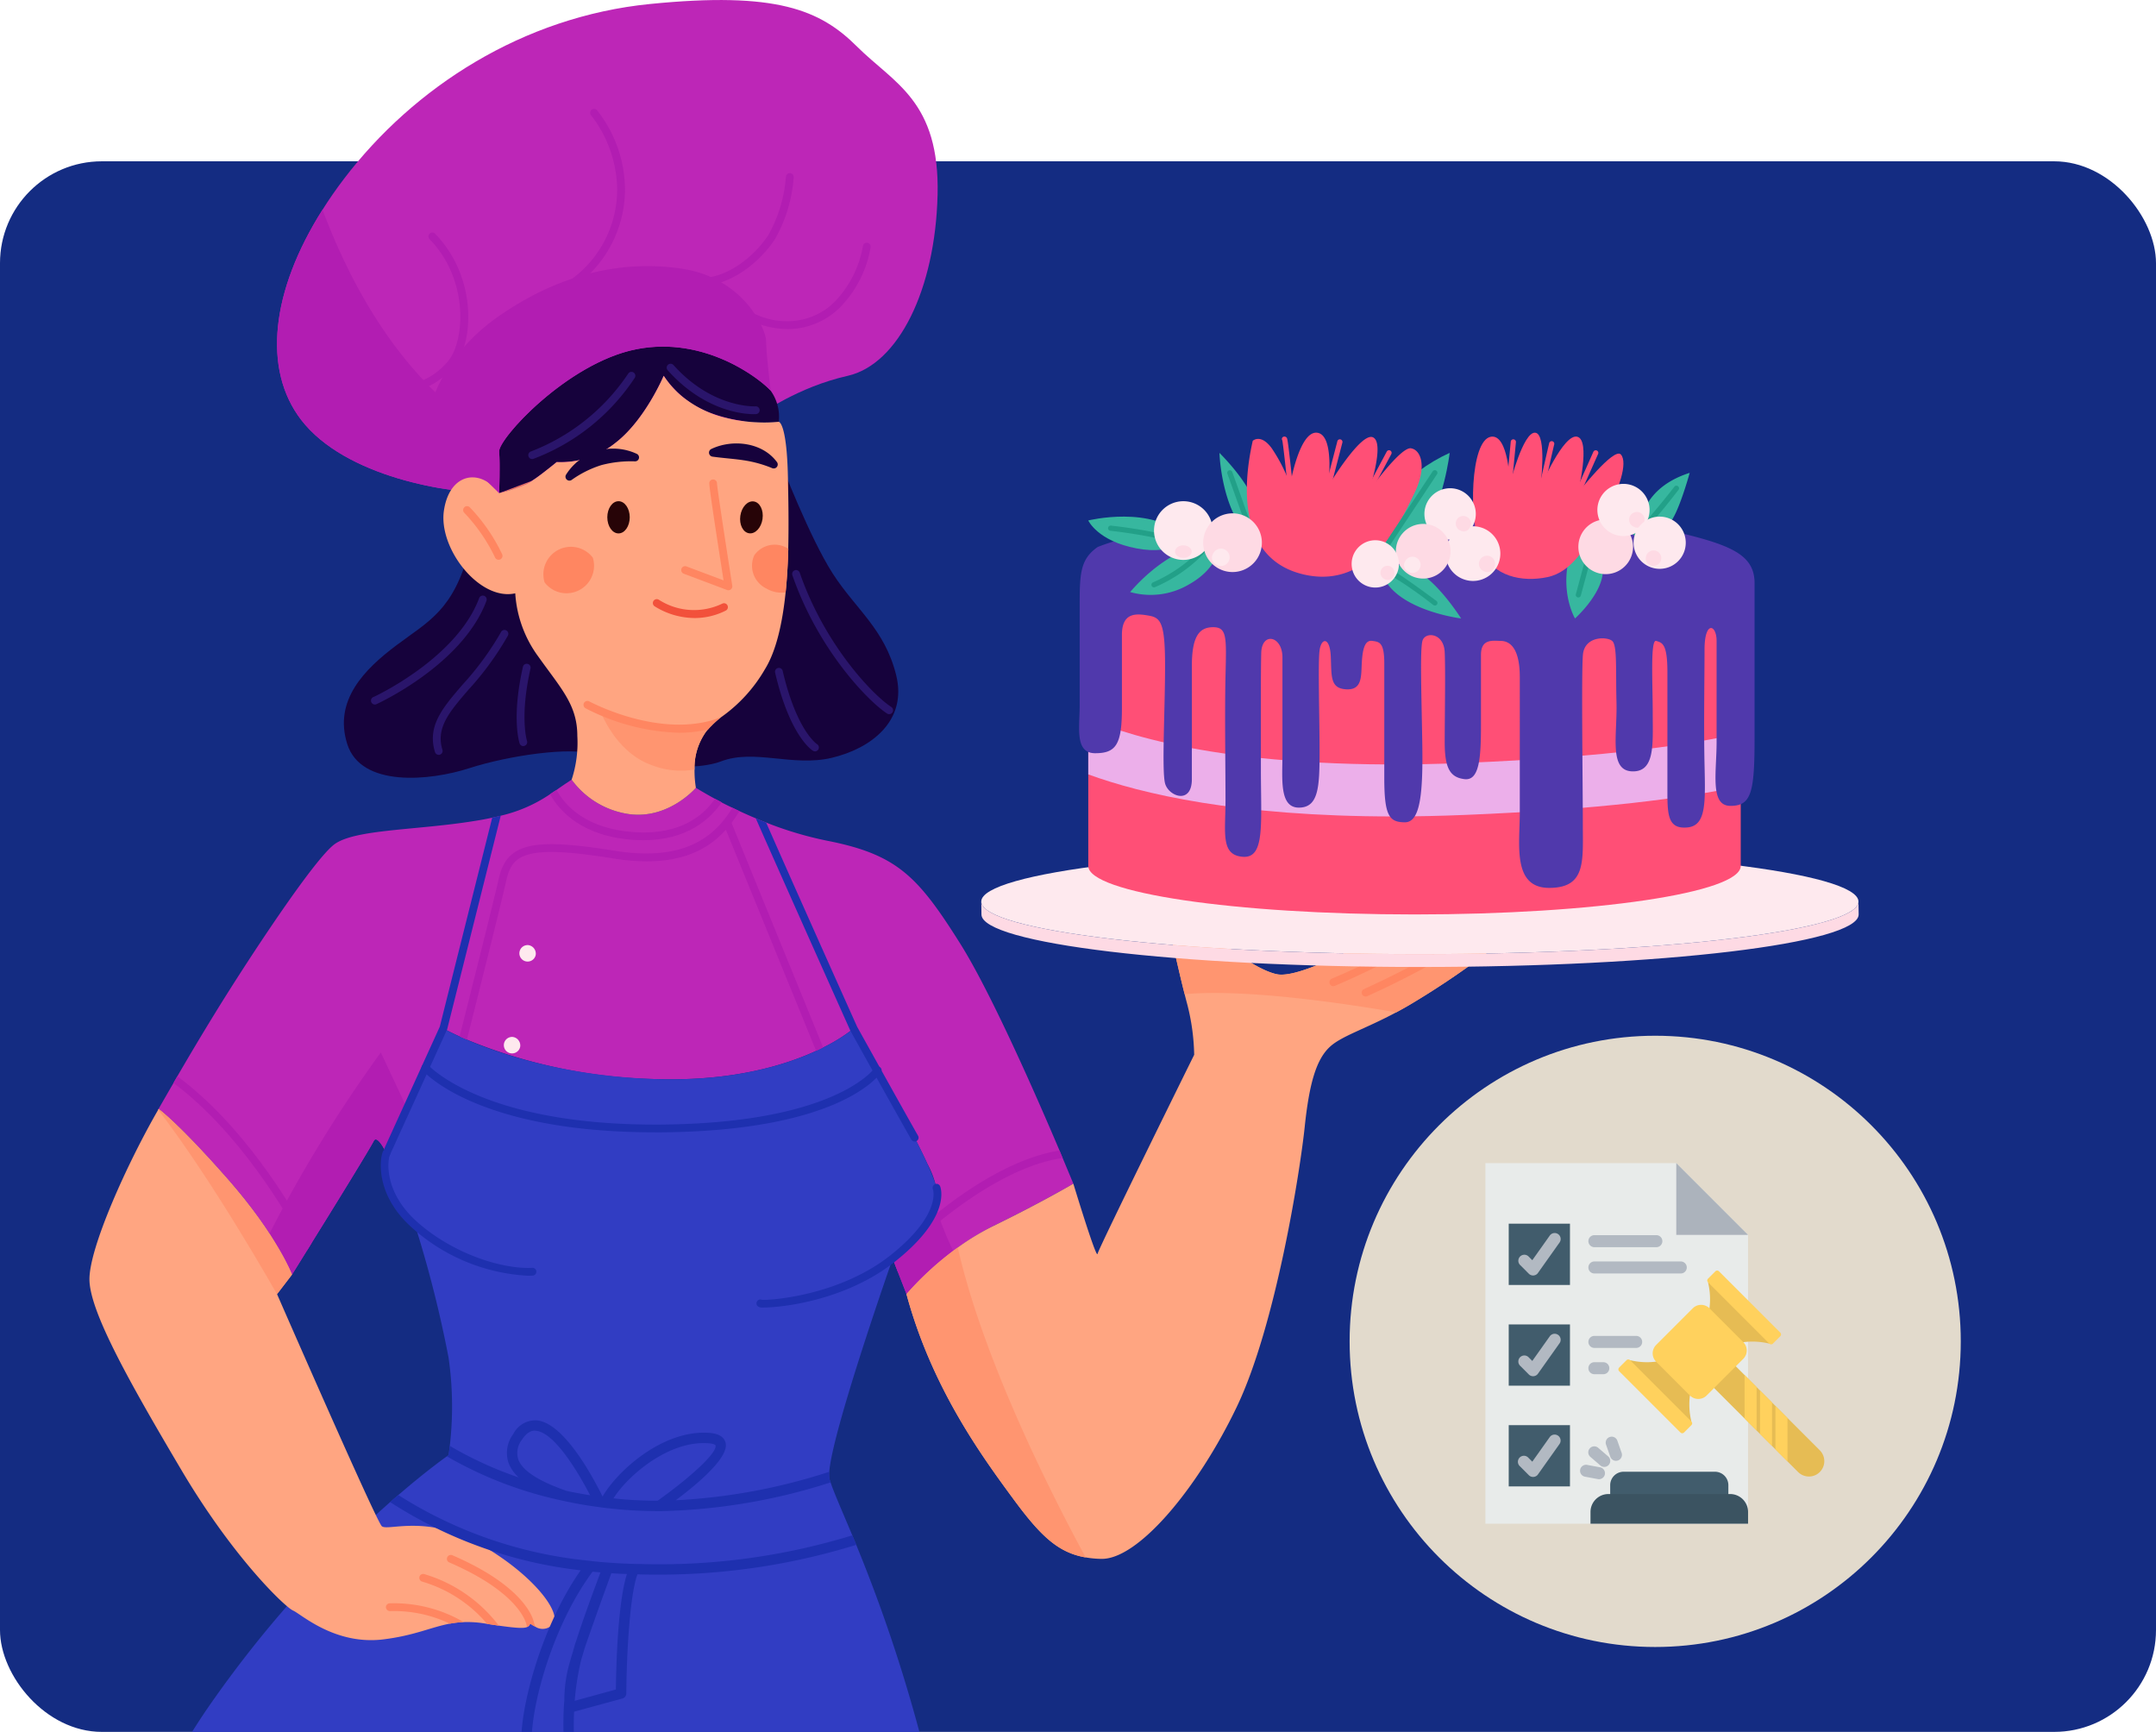 <svg xmlns="http://www.w3.org/2000/svg" xmlns:xlink="http://www.w3.org/1999/xlink" width="254" height="204" viewBox="0 0 254 204">
  <defs>
    <clipPath id="clip-path">
      <rect id="Rectángulo_401578" data-name="Rectángulo 401578" width="254" height="204" rx="12" transform="translate(831.051 1300)" fill="#142c82"/>
    </clipPath>
    <clipPath id="clip-path-2">
      <rect id="Rectángulo_401577" data-name="Rectángulo 401577" width="258.942" height="417.152" fill="none"/>
    </clipPath>
  </defs>
  <g id="Grupo_1100035" data-name="Grupo 1100035" transform="translate(-831.051 -1300)">
    <rect id="Rectángulo_401435" data-name="Rectángulo 401435" width="254" height="185" rx="12" transform="translate(831.051 1319)" fill="#142c82"/>
    <g id="Enmascarar_grupo_1098695" data-name="Enmascarar grupo 1098695" clip-path="url(#clip-path)">
      <g id="Grupo_1099957" data-name="Grupo 1099957" transform="translate(791.08 1300)">
        <g id="Grupo_1099956" data-name="Grupo 1099956" clip-path="url(#clip-path-2)">
          <path id="Trazado_874797" data-name="Trazado 874797" d="M137.835,94.663s-3.656,2.165-9.491,5.014a30.168,30.168,0,0,0-4.659,2.911,36.43,36.43,0,0,0-5.5,5.088l-1.016-2.6-.611-1.59s.318-.295.794-.771c.051-.06.123-.123.185-.183a31.662,31.662,0,0,0,2.628-3.045c.2-.258.38-.525.55-.782a10.274,10.274,0,0,0,.845-1.541c.037-.111.074-.209.109-.306.051-.135.086-.258.123-.39s.049-.269.062-.392a10.531,10.531,0,0,0-1.237-3.792v-.012c-.367-.806-.806-1.687-1.272-2.616-2.922-5.821-7.4-13.281-7.4-13.281s-.123.109-.367.293a19.867,19.867,0,0,1-3.217,1.957c-.258.135-.538.269-.833.4-3.693,1.7-9.8,3.558-18.564,3.326A62,62,0,0,1,66.389,77.7c-.318-.135-.6-.258-.856-.378-.685-.306-1.2-.564-1.518-.735l-.4-.218c-.121.244-.267.525-.416.843-.121.22-.232.464-.353.722-.16.318-.306.648-.478,1s-.33.722-.513,1.1c-.71,1.529-1.492,3.266-2.226,4.893-.123.256-.22.5-.343.745,0,.012-.012.025-.012.037-.232.538-.464,1.063-.685,1.553-.318.734-.611,1.395-.856,1.957-.121.281-.232.538-.33.759s-.183.416-.258.575c-.135.318-.22.5-.22.5-.1-.172-.183-.343-.281-.49-.5-.88-.991-1.418-1.235-.917-.453.905-4.586,7.618-7.3,11.972-.185.318-.38.624-.564.917-1.04,1.687-1.762,2.838-1.762,2.838a29.079,29.079,0,0,0-2.653-4.832,57.682,57.682,0,0,0-4.928-6.42c-5.835-6.641-8.133-8.268-8.133-8.268s.671-1.186,1.76-3.057c.135-.258.295-.513.453-.794,1.174-2.019,2.727-4.649,4.428-7.411,3.656-5.956,11.654-18.162,14.1-19.924s9.625-1.625,16.4-2.714q1.191-.184,2.164-.4c.355-.074.685-.146,1-.232a17.285,17.285,0,0,0,5.81-2.532c.244-.172.5-.343.759-.5.55-.392,1.137-.794,1.785-1.211a10.148,10.148,0,0,0,6.91,4.073c4.61.538,7.729-3.119,7.729-3.119s.831.527,2.249,1.3c.246.135.5.269.784.416v.012c.39.2.819.416,1.272.624.269.135.55.269.831.4.6.269,1.235.562,1.92.843.392.172.808.343,1.223.5a42.125,42.125,0,0,0,7.179,2.14c8.268,1.625,10.7,4.194,15.728,12.193,3.632,5.8,8.99,18.026,11.654,24.3q.184.459.367.88c.784,1.873,1.26,3.022,1.26,3.022" transform="translate(28.588 44.762)" fill="#bd26b7"/>
          <path id="Trazado_874798" data-name="Trazado 874798" d="M52.847,63.736a.971.971,0,1,1-.892-1.126,1.017,1.017,0,0,1,.892,1.126" transform="translate(48.412 59.531)" fill="#fee9ee"/>
          <path id="Trazado_874799" data-name="Trazado 874799" d="M52.916,70.014c0,.012-.012.023-.012.037-.232.538-.464,1.063-.685,1.553-.318.734-.613,1.395-.856,1.957-.123.281-.232.538-.33.759s-.183.416-.258.574c-.135.318-.22.5-.22.5-.1-.172-.183-.341-.281-.488-.5-.882-.991-1.42-1.235-.919-.453.905-4.586,7.62-7.3,11.974-.183.318-.378.622-.562.917-1.04,1.687-1.762,2.837-1.762,2.837a29.028,29.028,0,0,0-2.653-4.83,162,162,0,0,1,13.121-21.34Z" transform="translate(34.954 60.422)" fill="#b21db2"/>
          <path id="Trazado_874800" data-name="Trazado 874800" d="M81.529,78.177a36.548,36.548,0,0,0-5.5,5.088l-1.014-2.6-.613-1.59s.318-.295.8-.771a2.324,2.324,0,0,1,.183-.183,31.929,31.929,0,0,0,2.63-3.045c.2-.258.378-.527.55-.782a10.35,10.35,0,0,0,.843-1.541,35.675,35.675,0,0,0,2.128,5.429" transform="translate(70.742 69.172)" fill="#b21db2"/>
          <path id="Trazado_874801" data-name="Trazado 874801" d="M115.037,22.973c-.269,11.118-4.61,19.934-10.579,21.292s-9.758,4.294-11.789,5.2c-1.467.648-16.02,4.83-24.044,7.142-3.106.88-5.234,1.479-5.234,1.479-5.956.148-18.174-1.945-23.322-8.621C35.495,43.519,36.5,34.3,42.574,24.709q1.138-1.814,2.521-3.632C53.349,10.23,66.226,1.962,81.148.47c14.906-1.492,20.057.685,24.4,5.014s9.76,6.373,9.491,17.489" transform="translate(35.39 0.001)" fill="#bd26b7"/>
          <path id="Trazado_874802" data-name="Trazado 874802" d="M70.165,42.385l-1.541,2.177c-3.106.88-5.234,1.479-5.234,1.479-5.956.148-18.174-1.943-23.322-8.621-4.575-5.944-3.57-15.166,2.507-24.754C52.922,40.148,70.165,42.385,70.165,42.385" transform="translate(35.389 12.043)" fill="#b21db2"/>
          <path id="Trazado_874803" data-name="Trazado 874803" d="M111.714,33.572l-.029,0a.3.3,0,0,1-.275-.332l.611-6.436a.3.3,0,0,1,.332-.275.306.306,0,0,1,.277.334l-.611,6.434a.307.307,0,0,1-.3.277" transform="translate(105.933 25.222)" fill="#ff4f76"/>
          <path id="Trazado_874804" data-name="Trazado 874804" d="M113.617,33.473a.257.257,0,0,1-.066-.008.305.305,0,0,1-.232-.365c.324-1.43,1.381-6.106,1.432-6.262a.306.306,0,0,1,.581.189c-.057.2-.878,3.82-1.416,6.208a.306.306,0,0,1-.3.238" transform="translate(107.742 25.321)" fill="#ff4f76"/>
          <path id="Trazado_874805" data-name="Trazado 874805" d="M115.754,33.27a.318.318,0,0,1-.125-.025.3.3,0,0,1-.154-.4l2.437-5.474a.306.306,0,1,1,.56.248l-2.439,5.474a.3.3,0,0,1-.279.179" transform="translate(109.774 25.85)" fill="#ff4f76"/>
          <path id="Trazado_874806" data-name="Trazado 874806" d="M100.692,33.573a.371.371,0,0,1-.078-.01.309.309,0,0,1-.218-.373l1.678-6.436a.3.3,0,0,1,.375-.218.309.309,0,0,1,.218.373l-1.678,6.436a.306.306,0,0,1-.3.228" transform="translate(95.452 25.222)" fill="#ff4f76"/>
          <path id="Trazado_874807" data-name="Trazado 874807" d="M98.941,33.041a.3.3,0,0,1-.3-.275c-.222-2.152-.609-5.677-.693-5.972a.277.277,0,0,1,.1-.394.338.338,0,0,1,.441.117c.049.074.142.215.761,6.186a.306.306,0,0,1-.273.336l-.031,0" transform="translate(93.086 25.063)" fill="#ff4f76"/>
          <path id="Trazado_874808" data-name="Trazado 874808" d="M102.959,33.492a.306.306,0,0,1-.269-.449l3.045-5.695a.3.3,0,0,1,.414-.127.308.308,0,0,1,.127.414l-3.047,5.695a.3.3,0,0,1-.269.162" transform="translate(97.608 25.849)" fill="#ff4f76"/>
          <path id="Trazado_874809" data-name="Trazado 874809" d="M93.522,146.791c-.429,1.871-1,4.378-1.65,7.265-2.374,10.443-5.86,26.024-7.866,36.188-3.254,16.473-15.459,64.267-15.459,64.267-8.133,2.838-18.5.2-18.5.2.414-6.508-.808-40.053,1.089-59.376s9.087-29.278,9.087-31.114c0-.977-.232-3.18-.455-7.031-.148-2.63-.293-6.042-.341-10.336,17.659,1.114,28.518.527,34.1-.061" transform="translate(47.573 139.576)" fill="#fee9ee"/>
          <path id="Trazado_874810" data-name="Trazado 874810" d="M69.979,149.64c-.856,2.6-2.335,7.082-4.171,12.413-2.043,5.931-4.538,12.9-7.056,19.372-6.1,15.654-27.261,79.507-27.261,79.507-7.924,2.653-18.086.416-18.086.416s-1.223-39.858,4.67-61a312.111,312.111,0,0,1,14.848-40.675s-.074-5.638.49-12.671c.146-1.822.33-3.744.574-5.687,4.893,1.773,17.037,5.638,35.993,8.328" transform="translate(12.645 134.367)" fill="#fee9ee"/>
          <path id="Trazado_874811" data-name="Trazado 874811" d="M56.022,38.271c-1.9,7.05-4.744,8.27-8.541,11.116S40.025,55.9,41.652,61.046s9.76,4.339,14.37,2.848,12.066-2.577,14.641-1.627,11.116,2.3,15.047.813,8.406.677,13.014-.408,8.949-4.337,7.593-9.76-4.744-7.727-7.456-11.929-6.1-13.014-6.1-13.014Z" transform="translate(39.228 26.594)" fill="#16023c"/>
          <path id="Trazado_874812" data-name="Trazado 874812" d="M124.279,226.655a42.012,42.012,0,0,1-4.7.673c-5.577.587-16.438,1.174-34.1.061-3-.2-6.176-.427-9.577-.734-5.332-.464-10.261-1.04-14.8-1.687-18.956-2.69-31.1-6.555-35.993-8.328-1.65-.6-2.5-.954-2.5-.954,0-24,7.056-54.362,20.472-73.76A135.066,135.066,0,0,1,64.413,117.9c.209-.183.416-.367.624-.538.123-.1.232-.207.343-.293,3.008-2.593,5.1-4.122,5.722-4.563.135-.1.2-.146.2-.146s.072-.39.146-1.089a40.291,40.291,0,0,0-.146-10.408,138.065,138.065,0,0,0-3.95-15.593c-2.838-2.212-3.3-5.821-3.352-7.521-.012-.146-.012-.281-.012-.392,0-.367.012-.574.012-.574s.086-.183.22-.5c.074-.16.158-.355.258-.575s.207-.476.33-.759c.244-.562.538-1.223.856-1.957.22-.488.453-1.014.685-1.553.123-.257.232-.513.355-.782.734-1.627,1.516-3.363,2.224-4.893.185-.378.355-.757.515-1.1s.318-.685.476-1c.123-.258.232-.5.355-.722.146-.318.295-.6.416-.843,0,0,.135.072.4.22,1.945,1.026,10.983,5.38,24.949,5.759,15.862.416,22.979-5.979,22.979-5.979s10.164,16.937,9.906,19.7c-.012.123-.037.258-.06.392s-.074.256-.123.39a8.316,8.316,0,0,1-.954,1.847c-.172.257-.355.525-.55.782a31.653,31.653,0,0,1-2.63,3.045c-.06.06-.135.123-.183.183-.476.478-.794.771-.794.771s-7.107,20.2-7.474,25.119a3.086,3.086,0,0,0,.014.771,1.324,1.324,0,0,0,.072.269c.025.062.037.135.074.209.355,1.112,1.284,3.2,2.556,6.237.049.135.109.269.172.416.1.232.2.464.293.71A181.3,181.3,0,0,1,130.6,162.815c4.684,28.264-6.323,63.84-6.323,63.84" transform="translate(21.512 59.039)" fill="#313dc3"/>
          <path id="Trazado_874813" data-name="Trazado 874813" d="M144.332,59.443a98,98,0,0,1-9.247,6.323c-.757.464-1.479.868-2.163,1.235-3.681,1.968-6.432,2.788-7.8,4.048-1.625,1.492-2.444,4.343-2.983,9.491s-3.389,23.311-8,32.934-11.654,18.04-16,17.9a11.419,11.419,0,0,1-1.8-.172c-3.229-.562-5.283-2.481-8.512-6.873-3.8-5.16-9.624-13.159-12.6-24.142a36.663,36.663,0,0,1,6.042-5.49A28.787,28.787,0,0,1,85.4,92.194c5.833-2.848,9.489-5.014,9.489-5.014s2.716,8.952,2.85,8.268S109.123,72,109.123,72a25.5,25.5,0,0,0-.821-5.968c-.1-.378-.207-.771-.3-1.174-.71-2.788-1.407-6.079-1.994-8.316-.685-2.581,2.433-1.627,3.925,0s6.237,5.418,8.952,5.97c2.716.536,10.164-3.8,11.387-3.939.378-.037,1.92.023,3.839.146.513.025,1.065.06,1.627.1,1.137.074,2.323.16,3.449.232.538.049,1.063.086,1.553.123,2.054.146,3.6.269,3.6.269" transform="translate(71.535 52.245)" fill="#ffa581"/>
          <path id="Trazado_874814" data-name="Trazado 874814" d="M80.533,127.579a1.566,1.566,0,0,1-2.128.355,3.489,3.489,0,0,1-.587-.355.674.674,0,0,1-.355.4c-.365.172-1.186.146-3.338-.16-.416-.06-.88-.133-1.393-.207V127.6a1.11,1.11,0,0,1-.2-.025,12.947,12.947,0,0,0-2.544-.172,9.9,9.9,0,0,0-1.639.183c-2.238.416-4.171,1.407-7.887,1.859-5.687.673-9.625-2.983-10.579-3.4s-7.045-6.225-13.147-16.533S25.89,90.8,25.89,87.013c0-3.767,4.428-13.6,8.1-19.959.014-.037.037-.06.049-.1,0,0,2.3,1.627,8.133,8.268s7.583,11.251,7.583,11.251l-1.762,2.3s11.668,26.709,12.341,27.333,5.283-1.444,11.52,2.091,9.625,8,8.683,9.38" transform="translate(24.618 63.665)" fill="#ffa581"/>
          <path id="Trazado_874815" data-name="Trazado 874815" d="M129.382,59.443a98.008,98.008,0,0,1-9.247,6.323c-.757.464-1.479.868-2.163,1.235-4.977-.868-17.427-2.825-24.924-2.14-.71-2.788-1.407-6.079-1.994-8.316-.685-2.581,2.433-1.627,3.925,0s6.237,5.418,8.952,5.97c2.716.536,10.164-3.8,11.387-3.939.378-.037,1.92.023,3.839.146.513.025,1.065.06,1.627.1,1.137.074,2.323.16,3.449.232.538.049,1.063.086,1.553.123,2.054.146,3.6.269,3.6.269" transform="translate(86.486 52.245)" fill="#ff9570"/>
          <path id="Trazado_874816" data-name="Trazado 874816" d="M53.885,29.405a7.01,7.01,0,0,0,.636-.382l-3.89,1.467a21.329,21.329,0,0,0,3.254-1.085" transform="translate(48.143 27.597)" fill="#e57853"/>
          <path id="Trazado_874817" data-name="Trazado 874817" d="M82.626,26.123c-1.219-1.356-7.727-6.508-15.86-4.881S50.5,31.816,50.632,33.308s0,4.879,0,4.879l3.89-1.465c1.194-.784,2.889-2.195,2.889-2.195a10.341,10.341,0,0,0,6.986-2.3c3.461-2.712,5.62-7.862,5.62-7.862a11.426,11.426,0,0,0,5.6,4.405,18.215,18.215,0,0,0,7.958,1.016,5.278,5.278,0,0,0-.948-3.66" transform="translate(48.142 19.899)" fill="#16023c"/>
          <path id="Trazado_874818" data-name="Trazado 874818" d="M87.9,43.065c-.049,1.713-.146,3.461-.318,5.137-.367,3.572-1.089,6.873-2.435,9.05a17.764,17.764,0,0,1-5.16,5.65,10.419,10.419,0,0,0-1.052.931,6.283,6.283,0,0,0-.5.513c-.06.074-.135.146-.2.232a7.3,7.3,0,0,0-1.383,4.489,12.312,12.312,0,0,0,.16,2.152s-3.119,3.658-7.729,3.119a10.142,10.142,0,0,1-6.91-4.073,13.954,13.954,0,0,0,.671-5.148c0-3.656-1.894-5.552-4.6-9.356a14.046,14.046,0,0,1-2.714-7.448c-4.208.942-9.087-5.295-8.4-9.77.55-3.658,3.106-4.686,5.209-3.291a4.844,4.844,0,0,1,1.3,1.26.1.1,0,0,0,.037-.012,20.277,20.277,0,0,0,3.215-1.065c.086-.049.183-.1.295-.17a2.058,2.058,0,0,0,.341-.22c.209-.135.429-.283.661-.453.392-.283.782-.587,1.137-.868.538-.417.954-.759,1.063-.845l.025-.023a10.354,10.354,0,0,0,6.982-2.312c3.463-2.7,5.626-7.852,5.626-7.852.135.207.269.4.416.587a2.357,2.357,0,0,0,.209.269.579.579,0,0,0,.074.1c.17.209.341.39.513.576A9.632,9.632,0,0,0,75.8,25.441a12.892,12.892,0,0,0,4.782,2.214,16.6,16.6,0,0,0,2.483.429.249.249,0,0,0,.086.012c.353.037.7.06,1.014.072a16.473,16.473,0,0,0,2.6-.06s.954,0,1.089,6.543c.049,2.372.111,5.343.037,8.414" transform="translate(44.943 21.575)" fill="#ffa581"/>
          <path id="Trazado_874819" data-name="Trazado 874819" d="M44.136,202.629V222.76s-2.128.146-5.443.355c-11.935.734-39.319,2.261-38.681.671.817-2.043,26.036-20.741,26.036-20.741a44.76,44.76,0,0,0,13.221.636,24.417,24.417,0,0,0,4.867-1.052" transform="translate(0 192.67)" fill="#16023c"/>
          <path id="Trazado_874820" data-name="Trazado 874820" d="M93.6,222.543H50.116s-.392-13.832.012-20.338c0,0,.817.207,2.187.453,3.486.6,10.484,1.393,16.315-.65,1.026,1.211,24.975,20.535,24.975,20.535" transform="translate(47.491 192.079)" fill="#16023c"/>
          <path id="Trazado_874821" data-name="Trazado 874821" d="M52.641,36.88a.461.461,0,0,1-.417-.267,20.306,20.306,0,0,0-3.632-5.269.459.459,0,0,1,.636-.661,20.833,20.833,0,0,1,3.83,5.548.458.458,0,0,1-.224.609.475.475,0,0,1-.191.041" transform="translate(46.07 29.053)" fill="#ff8661"/>
          <path id="Trazado_874822" data-name="Trazado 874822" d="M67.2,42a.465.465,0,0,1-.162-.029l-5.125-1.927a.459.459,0,0,1,.324-.858l4.387,1.65c-1.764-11.27-1.709-11.436-1.664-11.572a.459.459,0,0,1,.893.181c.029.6,1.089,7.491,1.8,12.027a.457.457,0,0,1-.164.425.452.452,0,0,1-.289.1" transform="translate(58.59 27.526)" fill="#ff8661"/>
          <path id="Trazado_874823" data-name="Trazado 874823" d="M64.838,38.4a8.965,8.965,0,0,1-4.725-1.387.459.459,0,0,1,.521-.757A7.678,7.678,0,0,0,68.1,36.7a.459.459,0,0,1,.41.821,8.134,8.134,0,0,1-3.673.88" transform="translate(56.971 34.398)" fill="#f2513b"/>
          <path id="Trazado_874824" data-name="Trazado 874824" d="M54.694,30.171a6.565,6.565,0,0,1,8.332-2.483.465.465,0,0,1-.174.892,13.673,13.673,0,0,0-3.96.435,12.369,12.369,0,0,0-3.529,1.756.464.464,0,0,1-.669-.6" transform="translate(51.949 25.764)" fill="#16023c"/>
          <path id="Trazado_874825" data-name="Trazado 874825" d="M63.561,27.435c2.5-1.206,6.044-.8,7.751,1.539a.471.471,0,0,1-.554.714,14.266,14.266,0,0,0-3.4-.936c-1.159-.176-2.39-.248-3.652-.425a.476.476,0,0,1-.146-.892" transform="translate(60.195 25.459)" fill="#16023c"/>
          <path id="Trazado_874826" data-name="Trazado 874826" d="M79.761,51.393a.467.467,0,0,1-.248-.072c-2.226-1.432-8.129-7.522-11.161-16.294a.458.458,0,1,1,.866-.3c2.954,8.545,8.648,14.442,10.79,15.819a.459.459,0,0,1-.248.845" transform="translate(64.969 32.728)" fill="#2a156b"/>
          <path id="Trazado_874827" data-name="Trazado 874827" d="M72,50.142a.445.445,0,0,1-.232-.064c-.109-.064-2.7-1.676-4.458-9.167A.459.459,0,1,1,68.2,40.7c1.652,7.029,4.013,8.578,4.038,8.592a.46.46,0,0,1-.242.851" transform="translate(63.987 38.362)" fill="#2a156b"/>
          <path id="Trazado_874828" data-name="Trazado 874828" d="M43.351,48.785a.459.459,0,0,1-.127-.9c.078-.029,9.762-4.524,12.407-11.619a.459.459,0,1,1,.86.32C53.675,44.142,43.573,48.74,43.478,48.768a.484.484,0,0,1-.127.018" transform="translate(40.784 34.2)" fill="#2a156b"/>
          <path id="Trazado_874829" data-name="Trazado 874829" d="M47.32,52.73a.462.462,0,0,1-.439-.324c-.948-3.075.913-5.234,3.27-7.967a34.515,34.515,0,0,0,4.495-6.147.458.458,0,1,1,.8.439,35.246,35.246,0,0,1-4.6,6.307c-2.257,2.618-3.888,4.508-3.088,7.1a.461.461,0,0,1-.3.575.563.563,0,0,1-.137.02" transform="translate(44.337 36.182)" fill="#2a156b"/>
          <path id="Trazado_874830" data-name="Trazado 874830" d="M52.472,49.785a.456.456,0,0,1-.433-.312c-.041-.121-.975-3.026.394-9.048a.458.458,0,0,1,.893.2c-1.3,5.734-.427,8.527-.417,8.554a.46.46,0,0,1-.437.6" transform="translate(49.15 38.099)" fill="#2a156b"/>
          <path id="Trazado_874831" data-name="Trazado 874831" d="M52.849,32.723a.459.459,0,0,1-.146-.893A24.246,24.246,0,0,0,64.16,22.668a.458.458,0,0,1,.778.484A24.728,24.728,0,0,1,52.995,32.7a.478.478,0,0,1-.146.023" transform="translate(49.815 21.349)" fill="#2a156b"/>
          <path id="Trazado_874832" data-name="Trazado 874832" d="M71.023,27.9c-1.128,0-5.81-.312-10.156-5.174a.459.459,0,0,1,.685-.613c4.563,5.107,9.608,4.871,9.661,4.863a.459.459,0,0,1,.059.917c-.023,0-.109.006-.248.006" transform="translate(57.765 20.886)" fill="#2a156b"/>
          <path id="Trazado_874833" data-name="Trazado 874833" d="M47.942,33.064a19.489,19.489,0,0,1-7.409-1.736.458.458,0,0,1-.246-.6.453.453,0,0,1,.6-.244c6.19,2.591,10.78,2.136,13.644-1.354,1.885-2.3,2.476-9.477-2.22-14.308a.458.458,0,1,1,.657-.638c4.895,5.031,4.608,12.679,2.271,15.527a8.979,8.979,0,0,1-7.3,3.354" transform="translate(38.272 13.354)" fill="#b21db2"/>
          <path id="Trazado_874834" data-name="Trazado 874834" d="M54.156,28.84a.454.454,0,0,1-.423-.281.46.46,0,0,1,.248-.6A13.083,13.083,0,0,0,61.621,16.05a14.491,14.491,0,0,0-3.065-8.714.458.458,0,1,1,.687-.607,15.153,15.153,0,0,1,3.3,9.313,14.04,14.04,0,0,1-8.209,12.764.5.5,0,0,1-.176.033" transform="translate(51.058 6.252)" fill="#b21db2"/>
          <path id="Trazado_874835" data-name="Trazado 874835" d="M64.422,23.737a6.981,6.981,0,0,1-3.156-.757.458.458,0,1,1,.41-.819c4.389,2.195,8.968-1.563,10.821-4.448a16.6,16.6,0,0,0,2.05-6.828.482.482,0,0,1,.486-.431.461.461,0,0,1,.431.486,17.284,17.284,0,0,1-2.195,7.269c-1.592,2.478-5.049,5.529-8.847,5.529" transform="translate(58.013 9.939)" fill="#b21db2"/>
          <path id="Trazado_874836" data-name="Trazado 874836" d="M71.45,24.826a10.724,10.724,0,0,1-6.887-2.69.458.458,0,0,1,.587-.7c4.46,3.716,9.436,2.833,12.047.039a12.565,12.565,0,0,0,3.2-6.409.458.458,0,0,1,.911.1A13.282,13.282,0,0,1,77.867,22.1a8.777,8.777,0,0,1-6.416,2.729" transform="translate(61.233 13.935)" fill="#b21db2"/>
          <path id="Trazado_874837" data-name="Trazado 874837" d="M73.408,72.3c-20.779,0-27.091-7.009-27.353-7.312a.458.458,0,0,1,.693-.6c.062.07,6.371,7,26.674,7l.576,0c20.687-.133,25.265-6.576,25.31-6.641a.458.458,0,0,1,.765.505c-.185.283-4.785,6.918-26.069,7.052-.2,0-.4,0-.6,0" transform="translate(43.686 61.076)" fill="#1e30af"/>
          <path id="Trazado_874838" data-name="Trazado 874838" d="M60.812,84.294A22.212,22.212,0,0,1,47.2,78.673c-4.561-4.032-3.783-8.406-3.449-9.044a.459.459,0,0,1,.813.425c-.238.455-.87,4.3,3.244,7.934,4.274,3.779,10.033,5.552,13.521,5.377a.449.449,0,0,1,.482.433.459.459,0,0,1-.433.482c-.183.01-.373.014-.57.014" transform="translate(41.348 65.974)" fill="#1e30af"/>
          <path id="Trazado_874839" data-name="Trazado 874839" d="M73.138,48.737c-1.309,1.92-4.023,4.257-9.345,3.939-5.845-.343-8.315-3.143-9.331-4.979-.256.16-.513.33-.757.5,1.137,2.043,3.851,5.027,10.039,5.394.343.012.673.023.991.023,5.088,0,7.815-2.444,9.185-4.452v-.012c-.281-.146-.538-.281-.782-.416" transform="translate(51.066 45.353)" fill="#b21db2"/>
          <path id="Trazado_874840" data-name="Trazado 874840" d="M52.967,99.028a9.7,9.7,0,0,0-1.639.183,15.207,15.207,0,0,0-7.056-1.481.489.489,0,0,1-.478-.439.456.456,0,0,1,.441-.478,16.3,16.3,0,0,1,8.732,2.214" transform="translate(41.641 92.044)" fill="#ff8661"/>
          <path id="Trazado_874841" data-name="Trazado 874841" d="M53.789,100.917v-.012a15.823,15.823,0,0,0-7.634-4.965.465.465,0,0,1-.33-.564.453.453,0,0,1,.55-.33,17.165,17.165,0,0,1,8.806,6.079c-.416-.062-.882-.135-1.393-.209" transform="translate(43.56 90.362)" fill="#ff8661"/>
          <path id="Trazado_874842" data-name="Trazado 874842" d="M57.879,102.325a3.488,3.488,0,0,1-.587-.355.675.675,0,0,1-.355.4l-.086-.269c-.023-.1-.708-3.718-9.1-7.335a.446.446,0,0,1-.232-.6.457.457,0,0,1,.6-.246c8.941,3.855,9.6,7.815,9.625,7.987Z" transform="translate(45.144 89.272)" fill="#ff8661"/>
          <path id="Trazado_874843" data-name="Trazado 874843" d="M111.446,56.979A83.8,83.8,0,0,1,101.4,62.041a.413.413,0,0,1-.172.037.459.459,0,0,1-.427-.293.477.477,0,0,1,.258-.6,81.047,81.047,0,0,0,8.755-4.3c.515.023,1.065.06,1.627.1" transform="translate(95.824 54.085)" fill="#ff8661"/>
          <path id="Trazado_874844" data-name="Trazado 874844" d="M114.6,57.173a101.266,101.266,0,0,1-11.227,5.919.49.49,0,0,1-.2.037.453.453,0,0,1-.183-.868,111.471,111.471,0,0,0,10.053-5.211c.538.049,1.063.086,1.553.123" transform="translate(97.673 54.246)" fill="#ff8661"/>
          <path id="Trazado_874845" data-name="Trazado 874845" d="M33.769,154.7a8.8,8.8,0,0,1-5.65-1.908.457.457,0,0,1-.062-.646.462.462,0,0,1,.646-.06,8.635,8.635,0,0,0,6.789,1.533.454.454,0,0,1,.55.343.459.459,0,0,1-.343.55,9.273,9.273,0,0,1-1.929.187" transform="translate(26.577 144.512)" fill="#fedae4"/>
          <path id="Trazado_874846" data-name="Trazado 874846" d="M67.479,154.775a6.6,6.6,0,0,1-3.673-1.03.461.461,0,0,1-.131-.636.454.454,0,0,1,.634-.131c2.993,1.963,7.1-.006,7.138-.029a.46.46,0,0,1,.406.825,10.933,10.933,0,0,1-4.374,1" transform="translate(60.474 145.387)" fill="#fedae4"/>
          <path id="Trazado_874847" data-name="Trazado 874847" d="M47.246,84.6c-.183.318-.38.624-.564.917-2.433-4.6-8.047-14.015-15.714-19.739.135-.258.293-.513.453-.794C39.027,70.619,44.628,79.755,47.246,84.6" transform="translate(29.446 61.787)" fill="#b21db2"/>
          <path id="Trazado_874848" data-name="Trazado 874848" d="M74.877,82.347l.135,1.432-.613-1.59a33.944,33.944,0,0,0,3.609-4c3.876-3.314,10.064-7.778,16.046-8.72.123.3.244.6.367.88-8.695,1.235-18.26,10.689-19.544,12" transform="translate(70.742 66.055)" fill="#b21db2"/>
          <path id="Trazado_874849" data-name="Trazado 874849" d="M98.677,95.431c-.062-.148-.123-.283-.172-.416A77.409,77.409,0,0,1,73.762,98.4c-1-.012-2.029-.049-3.069-.109a2.028,2.028,0,0,1-.279-.025c-.382-.012-.749-.049-1.116-.074-.657-.049-1.321-.121-1.957-.2a51.062,51.062,0,0,1-22.329-7.729c-.109.086-.222.2-.345.295-.207.17-.414.353-.622.536A52.12,52.12,0,0,0,66.5,99.136c-4.524,6.457-7,15.654-7,20.07a.605.605,0,0,0,.611.611h5.027a.615.615,0,0,0,.439-.2.562.562,0,0,0,.162-.466,32.639,32.639,0,0,1-.014-3.361l5.7-1.555a.626.626,0,0,0,.453-.587c.025-4.475.406-11.606,1.309-14.038.757.023,1.49.035,2.226.035a78.66,78.66,0,0,0,23.555-3.51c-.1-.244-.2-.476-.293-.708M65.643,108.515a.368.368,0,0,0-.023.1c-.121.367-.222.734-.32,1.075a.564.564,0,0,1-.037.123,15.92,15.92,0,0,0-.685,4.586,35.316,35.316,0,0,0-.086,4.194H60.738c.207-4.586,2.727-13.33,7.167-19.3.3.037.613.06.929.086-1.163,3.117-2.14,5.8-2.862,8.071-.037.1-.074.2-.109.306a3.331,3.331,0,0,0-.109.378c-.039.135-.074.258-.111.378m5.016,4.661L65.8,114.508a30.477,30.477,0,0,1,.661-4.389c.051-.232.109-.478.183-.71.125-.4.244-.831.378-1.26,1.432-4.12,2.581-7.277,3.094-8.67l.5.035c.453.025.893.051,1.334.051-1.1,3.484-1.272,11.055-1.3,13.611" transform="translate(41.88 85.832)" fill="#1e30af"/>
          <path id="Trazado_874850" data-name="Trazado 874850" d="M65.268,95.959c.38.062.771.111,1.163.16H66.5c.55.06,1.114.123,1.689.17.782.062,1.576.111,2.4.135.685.025,1.383.037,2.091.037a69.981,69.981,0,0,0,20.008-3.387c-.035-.074-.049-.148-.072-.209a1.219,1.219,0,0,1-.074-.269,3.011,3.011,0,0,1-.012-.771,69.38,69.38,0,0,1-18.088,3.352c2.985-2.238,6.286-5.148,5.87-6.775-.183-.7-.843-1.089-1.957-1.163-5.357-.378-10.712,4.368-12.536,7.5-1.344-2.714-4.67-8.744-7.8-8.976a2.937,2.937,0,0,0-2.727,1.627,3.7,3.7,0,0,0-.55,3.387,4.372,4.372,0,0,0,1.2,1.713,43.619,43.619,0,0,1-8.121-3.718c-.072.7-.146,1.089-.146,1.089s-.06.049-.2.146a46.422,46.422,0,0,0,13.808,5.259c1.258.281,2.593.513,3.986.7m13-7.5c.613.037.845.183.856.246.22.831-2.739,3.607-6.812,6.518-1.381,0-2.727-.049-4.023-.158-.4-.037-.8-.074-1.186-.123,1.773-2.776,6.567-6.824,11.165-6.483m-22.38,1.9a2.522,2.522,0,0,1,.427-2.312c.624-.966,1.2-1.075,1.492-1.075.049,0,.086.012.123.012,2.117.146,4.842,4.549,6.42,7.595-.954-.146-1.883-.318-2.776-.513-2.384-.833-5.088-2.056-5.687-3.707" transform="translate(45.141 81.537)" fill="#1e30af"/>
          <path id="Trazado_874851" data-name="Trazado 874851" d="M54.663,37.93c-.135-1.49,8-10.439,16.132-12.064s14.641,3.523,15.862,4.879c0,0-.542-4.339-.542-5.829s-2.712-7.456-9.9-8.541-14.507.679-21.557,5.558-8.268,11.253-8.268,11.253c.814,2.575,6.963,8.35,8.27,9.625,0,0,.137-3.391,0-4.881" transform="translate(44.113 15.277)" fill="#b21db2"/>
          <path id="Trazado_874852" data-name="Trazado 874852" d="M183.09,54.436c0,3.418-23.135,6.188-51.672,6.188s-51.67-2.77-51.67-6.188l.021,1.516c0,3.418,23.135,6.188,51.672,6.188s51.672-2.77,51.672-6.188Z" transform="translate(75.828 51.761)" fill="#fedae4"/>
          <path id="Trazado_874853" data-name="Trazado 874853" d="M131.419,51.264c-28.537,0-51.672,2.77-51.672,6.188s23.135,6.188,51.672,6.188,51.672-2.77,51.672-6.188-23.135-6.188-51.672-6.188" transform="translate(75.827 48.744)" fill="#fee9ee"/>
          <path id="Trazado_874854" data-name="Trazado 874854" d="M163.075,34.419V69.275c0,3.155-17.206,5.71-38.426,5.71s-38.44-2.556-38.44-5.71V34.419c0,3.143,17.208,5.7,38.44,5.7s38.426-2.556,38.426-5.7" transform="translate(81.973 32.727)" fill="#ff4f76"/>
          <path id="Trazado_874855" data-name="Trazado 874855" d="M130.471,48.612c-25.89,1.063-39-2.948-44.261-5.222v6.569c6.251,2.286,17.515,4.953,35.981,4.953q4.035,0,8.523-.185c15.642-.636,25.794-1.968,32.361-3.387V45.091c-5.675,1.332-15.593,2.825-32.6,3.521" transform="translate(81.973 41.257)" fill="#ecafea"/>
          <path id="Trazado_874856" data-name="Trazado 874856" d="M124.643,31.49c-21.225,0-38.432,2.556-38.432,5.708s17.206,5.708,38.432,5.708,38.432-2.556,38.432-5.708-17.206-5.708-38.432-5.708" transform="translate(81.974 29.942)" fill="#e57853"/>
          <path id="Trazado_874857" data-name="Trazado 874857" d="M87.857,34.95c-2.2,1.526-2.134,3.355-2.134,7.626V53.658c0,2.542-.611,5.591,1.83,5.591S90.7,58.233,90.7,53.963V45.32c0-2.745,1.767-2.521,3.172-2.277s1.912.853,1.912,5.936-.406,12.3,0,13.828S98.94,65.35,98.94,62.3V48.98c0-3.457.847-4.575,2.507-4.575s1.561,1.206,1.457,5.737,0,10.8,0,14.631-.609,6.473,2.035,6.676,2.134-3.863,2.134-10.371-.023-11.081.039-13.625,2.5-2.033,2.5.509V59.351c0,2.848-.406,6.305,1.931,6.305s2.441-2.441,2.441-6.609-.2-10.371,0-11.9,1.221-1.627,1.323.712-.1,3.761,1.83,3.863,1.728-1.625,1.83-3.252.406-2.565,1.219-2.452,1.424.113,1.424,2.655V62.2c0,4.473.611,5.185,2.441,5.185s2.134-3.512,2.033-9.432-.269-10.825.018-11.931,2.524-1,2.626,1.332,0,7.573,0,10.6.611,4.144,2.339,4.348S133,59.86,133,56V47.659c0-1.933,1.424-1.65,2.339-1.639s2.236.622,2.236,4.282V66.265c0,3.66-.915,8.847,3.457,8.847S145,71.959,145,67.587s-.183-17.692.01-19.928,2.837-2.16,3.447-1.639.406,3.367.509,7.23-.917,8.032,1.83,8.135,2.439-3.254,2.439-6.812-.3-8.769.408-8.553,1.321.316,1.321,3.672V63.824c0,2.747.1,4.372,2.339,4.169s2.136-2.846,2.035-7.421,0-10.066,0-13.523,1.422-2.973,1.422-1.028V57.952c0,3.535-.814,7.5,1.627,7.5s2.846-1.524,2.846-7.93V39.22c0-3.457-2.948-4.575-9.963-6.2s-26.639-2.156-36.5-1.994a195.167,195.167,0,0,0-26.74,2.706,24.355,24.355,0,0,0-4.169,1.219" transform="translate(81.445 29.473)" fill="#5039ac"/>
          <path id="Trazado_874858" data-name="Trazado 874858" d="M98.2,37.635c-3.847-2.9-4.071-10.291-4.071-10.291s3.123,3.047,4.071,5.693a6.308,6.308,0,0,1,0,4.6" transform="translate(89.504 26)" fill="#37b79f"/>
          <path id="Trazado_874859" data-name="Trazado 874859" d="M97.6,33.608c-3.9-3.824-11.393-1.963-11.393-1.963s1.091,2.425,5.7,3.293,5.7-1.33,5.7-1.33" transform="translate(81.973 29.66)" fill="#37b79f"/>
          <path id="Trazado_874860" data-name="Trazado 874860" d="M104.381,39.475c-2.335-5.049,2.719-9.869,7.686-12.132,0,0-.7,5.946-3.065,9.077s-4.622,3.055-4.622,3.055" transform="translate(98.693 25.999)" fill="#37b79f"/>
          <path id="Trazado_874861" data-name="Trazado 874861" d="M119.514,35.975s-.677-5.324,5.9-7.425c0,0-1.393,5.09-2.458,6a9.923,9.923,0,0,1-3.439,1.424" transform="translate(113.621 27.147)" fill="#37b79f"/>
          <path id="Trazado_874862" data-name="Trazado 874862" d="M103.833,34.32c.8,5.041,9.544,6.112,9.544,6.112s-2.638-4.185-5.181-5.542a5.289,5.289,0,0,0-4.362-.57" transform="translate(98.73 32.417)" fill="#37b79f"/>
          <path id="Trazado_874863" data-name="Trazado 874863" d="M99.312,32.785c-3.631-.213-7.733,2.483-10.574,5.79a8.867,8.867,0,0,0,6.943-.907c3.709-2.089,3.631-4.883,3.631-4.883" transform="translate(84.377 31.162)" fill="#37b79f"/>
          <path id="Trazado_874864" data-name="Trazado 874864" d="M116.1,33.309c-2.3,5.365,0,9.214,0,9.214s3.315-2.957,3.285-5.706a9.881,9.881,0,0,0-1.514-4.924Z" transform="translate(109.423 30.325)" fill="#37b79f"/>
          <path id="Trazado_874865" data-name="Trazado 874865" d="M111.556,26.6c-2.454.4-2.643,9.9-1.219,13.217s4.947,3.931,7.862,3.322,4.61-3.593,6.574-6.982,2.915-6.506,2.1-7.456-5.084,4.542-5.084,4.542,1.561-6.237-.066-6.643-4.339,5.966-4.339,5.966.813-6.305-.611-6.44-2.981,6.032-2.981,6.032-.137-5.9-2.238-5.558" transform="translate(104.064 24.842)" fill="#ff4f76"/>
          <path id="Trazado_874866" data-name="Trazado 874866" d="M96.481,27.08c-1.289,5.7-1.561,14.169,6.237,15.8s11.317-6.576,12.807-9.627.815-5.082-.4-5.285-4.949,5.016-4.949,5.016,1.9-5.626.474-6.307-5.287,5.765-5.287,5.765.814-6.038-1.288-6.307-3.188,6.1-3.188,6.1a19.25,19.25,0,0,0-2.169-4.27c-1.288-1.766-2.234-.884-2.234-.884" transform="translate(91.078 24.838)" fill="#ff4f76"/>
          <path id="Trazado_874867" data-name="Trazado 874867" d="M109.117,37.6a3.221,3.221,0,1,1,4.5-.708,3.221,3.221,0,0,1-4.5.708" transform="translate(102.494 30.213)" fill="#fee9ee"/>
          <path id="Trazado_874868" data-name="Trazado 874868" d="M110.239,35.274a.954.954,0,1,1,1.094-.336.825.825,0,0,1-1.094.336" transform="translate(104.596 32.034)" fill="#fedae4"/>
          <path id="Trazado_874869" data-name="Trazado 874869" d="M107.754,34.953a3.027,3.027,0,1,1,4.227-.665,3.025,3.025,0,0,1-4.227.665" transform="translate(101.275 28.032)" fill="#fee9ee"/>
          <path id="Trazado_874870" data-name="Trazado 874870" d="M108.81,32.77a.895.895,0,1,1,1.03-.314.777.777,0,0,1-1.03.314" transform="translate(103.251 29.743)" fill="#fedae4"/>
          <path id="Trazado_874871" data-name="Trazado 874871" d="M67.017,86.052a3.121,3.121,0,0,1-.386-.018.668.668,0,0,1-.384-.224.458.458,0,0,1,.129-.634.45.45,0,0,1,.425-.045c.786.1,9.077-.425,15.133-5.22,6.083-4.815,5.037-7.77,5.025-7.8a.461.461,0,0,1,.254-.6.454.454,0,0,1,.593.244c.06.142,1.4,3.562-5.3,8.871-5.938,4.7-13.586,5.421-15.488,5.421" transform="translate(62.919 67.968)" fill="#1e30af"/>
          <path id="Trazado_874872" data-name="Trazado 874872" d="M57.422,49.252,51.111,74.408l-.049.111L44.384,89.17l-.416.782c-.012-.146-.012-.281-.012-.39,0-.367.012-.576.012-.576-.1-.172-.183-.341-.281-.49L50.243,74.1l6.176-24.62c.355-.072.685-.146,1-.232" transform="translate(41.541 46.831)" fill="#1e30af"/>
          <path id="Trazado_874873" data-name="Trazado 874873" d="M85.075,87.418c-.012,0-.012.012-.025.012a.381.381,0,0,1-.2.049.475.475,0,0,1-.4-.232c-2.862-5.051-6.738-12.035-7.165-12.8l-.037-.074c-3.5-7.815-8.794-19.678-11.118-24.961.392.172.808.341,1.223.5,2.655,6.042,8.207,18.455,10.714,24.044,0,0,1.04,1.871,2.458,4.415s3.2,5.747,4.721,8.426a.449.449,0,0,1-.172.624" transform="translate(62.88 46.98)" fill="#1e30af"/>
          <path id="Trazado_874874" data-name="Trazado 874874" d="M59.184,34.328a3.242,3.242,0,0,1-5.687,2.9,3.242,3.242,0,0,1,5.687-2.9" transform="translate(50.631 31.367)" fill="#ff8661"/>
          <path id="Trazado_874875" data-name="Trazado 874875" d="M70.2,33.355c-.049,1.713-.146,3.461-.318,5.137a3.483,3.483,0,0,1-2.263-.453,2.976,2.976,0,0,1-1.43-3.913,2.933,2.933,0,0,1,4.011-.771" transform="translate(62.643 31.284)" fill="#ff8661"/>
          <path id="Trazado_874876" data-name="Trazado 874876" d="M59.806,32.156c0,1.046-.591,1.9-1.321,1.9s-1.321-.851-1.321-1.9.591-1.894,1.321-1.894,1.321.847,1.321,1.894" transform="translate(54.355 28.775)" fill="#270407"/>
          <path id="Trazado_874877" data-name="Trazado 874877" d="M67.825,32.35c-.152,1.036-.86,1.789-1.582,1.682S65.058,33,65.212,31.965s.86-1.789,1.582-1.684,1.182,1.032,1.03,2.068" transform="translate(61.979 28.784)" fill="#270407"/>
          <path id="Trazado_874878" data-name="Trazado 874878" d="M90.328,38.178a.306.306,0,0,1-.111-.591,17.575,17.575,0,0,0,6.475-4.86.305.305,0,1,1,.478.38,17.853,17.853,0,0,1-6.73,5.049.282.282,0,0,1-.111.021" transform="translate(85.597 31.009)" fill="#22a088"/>
          <path id="Trazado_874879" data-name="Trazado 874879" d="M96.712,34.056a.356.356,0,0,1-.078-.01,60.137,60.137,0,0,0-8.935-1.7.306.306,0,1,1,.031-.611,59.421,59.421,0,0,1,9.06,1.719.306.306,0,0,1-.078.6" transform="translate(83.112 30.176)" fill="#22a088"/>
          <path id="Trazado_874880" data-name="Trazado 874880" d="M97.754,36.943a.31.31,0,0,1-.289-.2L94.619,28.8a.3.3,0,0,1,.185-.39.31.31,0,0,1,.39.185l2.846,7.938a.3.3,0,0,1-.183.392.32.32,0,0,1-.1.018" transform="translate(89.951 26.998)" fill="#22a088"/>
          <path id="Trazado_874881" data-name="Trazado 874881" d="M104.137,38.282a.292.292,0,0,1-.168-.051.3.3,0,0,1-.086-.423l6.139-9.278a.306.306,0,1,1,.509.339l-6.141,9.276a.3.3,0,0,1-.254.137" transform="translate(98.728 26.998)" fill="#22a088"/>
          <path id="Trazado_874882" data-name="Trazado 874882" d="M110.435,38.942a.314.314,0,0,1-.181-.059A50.587,50.587,0,0,0,104,34.662a.288.288,0,0,1-.33-.252.324.324,0,0,1,.275-.353l.037,0c.523,0,2.755,1.459,6.637,4.339a.3.3,0,0,1-.181.55" transform="translate(98.569 32.379)" fill="#22a088"/>
          <path id="Trazado_874883" data-name="Trazado 874883" d="M115.955,40.064a.39.39,0,0,1-.08-.01.306.306,0,0,1-.215-.375L117.7,32.1a.305.305,0,1,1,.589.16l-2.044,7.575a.306.306,0,0,1-.295.226" transform="translate(109.965 30.311)" fill="#22a088"/>
          <path id="Trazado_874884" data-name="Trazado 874884" d="M119.424,35.239a.323.323,0,0,1-.191-.068.306.306,0,0,1-.09-.423.309.309,0,0,1,.308-.133c.525-.242,2.694-2.786,4.542-5.172a.305.305,0,1,1,.482.375c-3.666,4.739-4.666,5.421-5.051,5.421" transform="translate(113.24 27.883)" fill="#22a088"/>
          <path id="Trazado_874885" data-name="Trazado 874885" d="M90.179,33.719a3.457,3.457,0,1,1,3.457,3.457,3.456,3.456,0,0,1-3.457-3.457" transform="translate(85.747 28.775)" fill="#fee9ee"/>
          <path id="Trazado_874886" data-name="Trazado 874886" d="M91.448,33.665c0-.408.441-.739.981-.739s.983.332.983.739-.441.739-.983.739-.981-.332-.981-.739" transform="translate(86.953 31.308)" fill="#fedae4"/>
          <path id="Trazado_874887" data-name="Trazado 874887" d="M93.9,32.3a3.457,3.457,0,1,1,.556,4.858A3.458,3.458,0,0,1,93.9,32.3" transform="translate(88.571 29.473)" fill="#fedae4"/>
          <path id="Trazado_874888" data-name="Trazado 874888" d="M93.8,33.563a1.023,1.023,0,1,1,.31,1.19.887.887,0,0,1-.31-1.19" transform="translate(89.066 31.695)" fill="#fee9ee"/>
          <path id="Trazado_874889" data-name="Trazado 874889" d="M105.487,32.849A3.219,3.219,0,1,1,106,37.373a3.217,3.217,0,0,1-.517-4.524" transform="translate(99.637 30.076)" fill="#fedae4"/>
          <path id="Trazado_874890" data-name="Trazado 874890" d="M105.392,34.021a.954.954,0,1,1,.289,1.11.827.827,0,0,1-.289-1.11" transform="translate(100.099 32.146)" fill="#fee9ee"/>
          <path id="Trazado_874891" data-name="Trazado 874891" d="M103.26,37.658a2.786,2.786,0,1,1,3.892-.613,2.786,2.786,0,0,1-3.892.613" transform="translate(97.095 31.016)" fill="#fee9ee"/>
          <path id="Trazado_874892" data-name="Trazado 874892" d="M104.231,35.647a.823.823,0,1,1,.948-.289.716.716,0,0,1-.948.289" transform="translate(98.915 32.592)" fill="#fedae4"/>
          <path id="Trazado_874893" data-name="Trazado 874893" d="M117.13,37.188a3.221,3.221,0,1,1,4.5-.708,3.219,3.219,0,0,1-4.5.708" transform="translate(110.114 29.822)" fill="#fedae4"/>
          <path id="Trazado_874894" data-name="Trazado 874894" d="M118.253,34.864a.954.954,0,1,1,1.1-.336.827.827,0,0,1-1.1.336" transform="translate(112.217 31.644)" fill="#fedae4"/>
          <path id="Trazado_874895" data-name="Trazado 874895" d="M118.216,34.774a3.074,3.074,0,1,1,4.3-.675,3.075,3.075,0,0,1-4.3.675" transform="translate(111.204 27.778)" fill="#fee9ee"/>
          <path id="Trazado_874896" data-name="Trazado 874896" d="M119.288,32.555a.91.91,0,1,1,1.046-.32.79.79,0,0,1-1.046.32" transform="translate(113.211 29.517)" fill="#fedae4"/>
          <path id="Trazado_874897" data-name="Trazado 874897" d="M119.355,33.138a3.074,3.074,0,1,1,1.728,3.989,3.077,3.077,0,0,1-1.728-3.989" transform="translate(113.284 29.66)" fill="#fee9ee"/>
          <path id="Trazado_874898" data-name="Trazado 874898" d="M119.9,33.836a.909.909,0,1,1,.572.932.788.788,0,0,1-.572-.932" transform="translate(113.974 31.822)" fill="#fedae4"/>
          <path id="Trazado_874899" data-name="Trazado 874899" d="M96.342,111.83c-3.229-.562-5.283-2.483-8.512-6.873-3.8-5.162-9.625-13.16-12.6-24.142a36.621,36.621,0,0,1,6.042-5.492c2.995,13.258,11.116,29.23,15.066,36.506" transform="translate(71.536 71.622)" fill="#ff9570"/>
          <path id="Trazado_874900" data-name="Trazado 874900" d="M69.942,44.649a6.62,6.62,0,0,0-.5.513c-.06.074-.135.148-.2.232a7.3,7.3,0,0,0-1.383,4.489,9.349,9.349,0,0,1-5.062-.525c-4.194-1.481-5.981-6.2-6.079-6.494.332.158,6.886,3.266,13.221,1.785" transform="translate(53.933 40.757)" fill="#ff9570"/>
          <path id="Trazado_874901" data-name="Trazado 874901" d="M45.8,86.472l-1.762,2.3S36.56,75.5,30.04,67.054c.014-.039.037-.06.049-.1,0,0,2.3,1.627,8.133,8.266S45.8,86.472,45.8,86.472" transform="translate(28.564 63.665)" fill="#ff9570"/>
          <path id="Trazado_874902" data-name="Trazado 874902" d="M60.176,149.64c-.856,2.6-2.335,7.082-4.171,12.413A61.526,61.526,0,0,1,23.609,147c.146-1.822.33-3.744.574-5.687,4.893,1.773,17.037,5.638,35.993,8.328" transform="translate(22.449 134.367)" fill="#fedae4"/>
          <path id="Trazado_874903" data-name="Trazado 874903" d="M88.944,146.791c-.429,1.871-1,4.378-1.65,7.265-7.9,1.516-20.864,3.547-32.105,3.131-.148-2.63-.293-6.042-.341-10.336,17.659,1.114,28.518.527,34.1-.061" transform="translate(52.151 139.576)" fill="#fedae4"/>
          <path id="Trazado_874904" data-name="Trazado 874904" d="M71.938,44.235a12.067,12.067,0,0,0-1.553,1.444,14.478,14.478,0,0,1-3.437.39,25.462,25.462,0,0,1-10.981-2.883.464.464,0,0,1-.183-.626.459.459,0,0,1,.622-.181c.1.047,8.562,4.6,15.533,1.857" transform="translate(52.988 40.241)" fill="#ff8661"/>
          <path id="Trazado_874905" data-name="Trazado 874905" d="M55,162.234a.457.457,0,0,1-.363-.737c.115-.152,11.846-15.6,26.372-54.109a.459.459,0,0,1,.858.324c-14.585,38.66-26.387,54.193-26.5,54.345a.456.456,0,0,1-.363.178" transform="translate(51.859 101.827)" fill="#1e30af"/>
          <path id="Trazado_874906" data-name="Trazado 874906" d="M41.932,160.911a.453.453,0,0,1-.406-.248c-.181-.345-4.391-9-3.592-51.733a.489.489,0,0,1,.468-.451.462.462,0,0,1,.451.466c-.794,42.324,3.445,51.214,3.488,51.3a.461.461,0,0,1-.2.616.445.445,0,0,1-.209.051" transform="translate(35.975 103.148)" fill="#1e30af"/>
          <path id="Trazado_874907" data-name="Trazado 874907" d="M56.682,222.447H50.115s-.392-13.832.012-20.338c0,0,.819.207,2.189.453,1.5,8.523,3.082,15.152,4.366,19.885" transform="translate(47.49 192.175)" fill="#09001e"/>
          <path id="Trazado_874908" data-name="Trazado 874908" d="M25.277,202.629V222.76s-2.128.146-5.443.355c.258-5.137.5-11.863.576-19.434a24.416,24.416,0,0,0,4.867-1.052" transform="translate(18.859 192.67)" fill="#09001e"/>
          <path id="Trazado_874909" data-name="Trazado 874909" d="M91.074,77.008c-.258.135-.538.269-.831.4L79.615,51.362c-2.433,2.716-6.286,4.512-13.318,3.375-10.419-1.687-11.875-.427-12.56,2.63-.464,2.115-2.776,11.362-4.635,18.724-.318-.135-.6-.258-.856-.378,1.847-7.327,4.134-16.45,4.6-18.541.931-4.194,3.853-4.916,13.6-3.34,8.207,1.321,11.8-1.565,13.943-5.062.269.135.55.269.831.4a16.459,16.459,0,0,1-.94,1.381Z" transform="translate(45.874 46.372)" fill="#b21db2"/>
          <path id="Trazado_874910" data-name="Trazado 874910" d="M53.785,58.191a.971.971,0,1,1-.892-1.126,1.018,1.018,0,0,1,.892,1.126" transform="translate(49.304 54.258)" fill="#fee9ee"/>
        </g>
      </g>
    </g>
    <g id="Grupo_1100029" data-name="Grupo 1100029">
      <g id="Grupo_1100028" data-name="Grupo 1100028">
        <circle id="Elipse_11531" data-name="Elipse 11531" cx="36" cy="36" r="36" transform="translate(990.051 1422)" fill="#e2dacc"/>
        <g id="cumplimiento" transform="translate(981.248 1426.901)">
          <path id="Trazado_875426" data-name="Trazado 875426" d="M55.744,52.579H24.8V10.1H47.286l8.458,8.459Z" fill="#e8ebea" fill-rule="evenodd"/>
          <path id="Trazado_875427" data-name="Trazado 875427" d="M285.092,10.1l8.458,8.459h-8.458Z" transform="translate(-237.806 0)" fill="#acb3bc" fill-rule="evenodd"/>
          <path id="Trazado_875428" data-name="Trazado 875428" d="M56.586,92.75H63.8v7.215H56.586Z" transform="translate(-29.038 -75.512)" fill="#415c6c" fill-rule="evenodd"/>
          <path id="Trazado_875429" data-name="Trazado 875429" d="M56.586,230.128H63.8v7.214H56.586Z" transform="translate(-29.038 -201.024)" fill="#415c6c" fill-rule="evenodd"/>
          <path id="Trazado_875430" data-name="Trazado 875430" d="M56.586,367.5H63.8v7.215H56.586Z" transform="translate(-29.038 -326.532)" fill="#415c6c" fill-rule="evenodd"/>
          <path id="Trazado_875431" data-name="Trazado 875431" d="M69.606,121.272a.708.708,0,0,1,1-1l.462.462,2.048-2.886a.706.706,0,1,1,1.15.818l-2.5,3.524a.708.708,0,0,1-1.108.136Zm0-11.866a.708.708,0,0,1,1-1l.462.462,2.048-2.886a.706.706,0,1,1,1.15.818l-2.5,3.524a.716.716,0,0,1-.106.137.709.709,0,0,1-1,0Zm0,23.731a.708.708,0,1,1,1-1l.462.462,2.048-2.886a.706.706,0,1,1,1.15.819l-2.5,3.524a.732.732,0,0,1-.106.136.709.709,0,0,1-1,0Z" transform="translate(-40.744 -87.329)" fill="#b2b9c2"/>
          <g id="Grupo_1100027" data-name="Grupo 1100027" transform="translate(39.501 24.141)">
            <path id="Trazado_875432" data-name="Trazado 875432" d="M226.292,273.6l-1.1.629a8.494,8.494,0,0,1-3.062-.171l.022,1.158,6.041,6.041,1.158.023a8.5,8.5,0,0,1-.171-3.062l.8-.807Z" transform="translate(-219.788 -264.884)" fill="#e6bc54" fill-rule="evenodd"/>
            <path id="Trazado_875433" data-name="Trazado 875433" d="M206.237,278.846l.866-.866a.3.3,0,0,1,.427,0l7.221,7.221a.3.3,0,0,1,0,.427l-.866.866a.3.3,0,0,1-.427,0l-7.221-7.221a.3.3,0,0,1,0-.426" transform="translate(-205.183 -268.803)" fill="#ffd15d" fill-rule="evenodd"/>
            <path id="Trazado_875434" data-name="Trazado 875434" d="M324.827,180.351l1.1-.629a8.508,8.508,0,0,1,3.062.171l-.023-1.157-6.041-6.041-1.157-.023a8.493,8.493,0,0,1,.171,3.062l-.8.807Z" transform="translate(-310.242 -172.671)" fill="#e6bc54" fill-rule="evenodd"/>
            <path id="Trazado_875435" data-name="Trazado 875435" d="M327.838,280.93l2.558-2.559,10.679,10.679a1.809,1.809,0,0,1-2.558,2.558Z" transform="translate(-316.361 -269.241)" fill="#e6bc54" fill-rule="evenodd"/>
            <path id="Trazado_875436" data-name="Trazado 875436" d="M378.264,299.182l1.416,1.416v5.117l-1.416-1.416Z" transform="translate(-362.432 -288.255)" fill="#ffd15d" fill-rule="evenodd"/>
            <path id="Trazado_875437" data-name="Trazado 875437" d="M399.318,320.238l1.416,1.416v5.117l-1.416-1.416Z" transform="translate(-381.667 -307.492)" fill="#ffd15d" fill-rule="evenodd"/>
            <path id="Trazado_875438" data-name="Trazado 875438" d="M420.381,341.3l1.416,1.416v5.117l-1.416-1.416Z" transform="translate(-400.911 -326.73)" fill="#ffd15d" fill-rule="evenodd"/>
            <path id="Trazado_875439" data-name="Trazado 875439" d="M259.255,214.114a1.392,1.392,0,0,1-1.963,0l-3.988-3.988a1.392,1.392,0,0,1,0-1.963L255.464,206l2.161-2.161a1.392,1.392,0,0,1,1.963,0l3.988,3.988a1.392,1.392,0,0,1,0,1.963Z" transform="translate(-247.895 -200.778)" fill="#ffd15d" fill-rule="evenodd"/>
            <path id="Trazado_875440" data-name="Trazado 875440" d="M194.969,434.663h13.922v-2.075a1.585,1.585,0,0,0-1.582-1.582H196.551a1.585,1.585,0,0,0-1.582,1.582s0,1.38,0,2.075" transform="translate(-194.969 -408.692)" fill="#415c6c" fill-rule="evenodd"/>
          </g>
          <path id="Trazado_875441" data-name="Trazado 875441" d="M167.425,397.557a.706.706,0,0,1-.918,1.073l-1.176-1.01a.706.706,0,1,1,.918-1.073Z" transform="translate(-128.164 -352.913)" fill="#b2b9c2"/>
          <path id="Trazado_875442" data-name="Trazado 875442" d="M156.219,421.824a.706.706,0,0,1-.26,1.389l-1.523-.286a.706.706,0,0,1,.26-1.388Z" transform="translate(-117.909 -375.89)" fill="#b2b9c2"/>
          <path id="Trazado_875443" data-name="Trazado 875443" d="M190.7,384.906a.706.706,0,0,1-1.333.465l-.514-1.463a.706.706,0,0,1,1.333-.464Z" transform="translate(-149.848 -340.664)" fill="#b2b9c2"/>
          <path id="Trazado_875444" data-name="Trazado 875444" d="M165.923,109.806a.708.708,0,0,1,0-1.416h7.3a.708.708,0,0,1,0,1.416Z" transform="translate(-128.284 -89.801)" fill="#b2b9c2"/>
          <path id="Trazado_875445" data-name="Trazado 875445" d="M165.923,145.665a.708.708,0,1,1,0-1.416H176.1a.708.708,0,1,1,0,1.416Z" transform="translate(-128.284 -122.563)" fill="#b2b9c2"/>
          <path id="Trazado_875446" data-name="Trazado 875446" d="M165.923,247.178a.708.708,0,0,1,0-1.416h4.923a.708.708,0,0,1,0,1.416Z" transform="translate(-128.284 -215.307)" fill="#b2b9c2"/>
          <path id="Trazado_875447" data-name="Trazado 875447" d="M165.923,283.042a.708.708,0,1,1,0-1.416h1.051a.708.708,0,1,1,0,1.416Z" transform="translate(-128.284 -248.074)" fill="#b2b9c2"/>
          <path id="Trazado_875448" data-name="Trazado 875448" d="M168.109,464.887h18.563V463.5a2.114,2.114,0,0,0-2.109-2.109H170.218a2.113,2.113,0,0,0-2.109,2.109Z" transform="translate(-130.928 -412.309)" fill="#3b5361" fill-rule="evenodd"/>
          <path id="Trazado_875449" data-name="Trazado 875449" d="M328.306,156.777l-.867.866a.3.3,0,0,0,0,.426l7.221,7.221a.3.3,0,0,0,.427,0l.866-.866a.3.3,0,0,0,0-.427l-7.221-7.221a.3.3,0,0,0-.426,0" transform="translate(-276.415 -133.928)" fill="#ffd15d" fill-rule="evenodd"/>
        </g>
      </g>
    </g>
  </g>
</svg>
